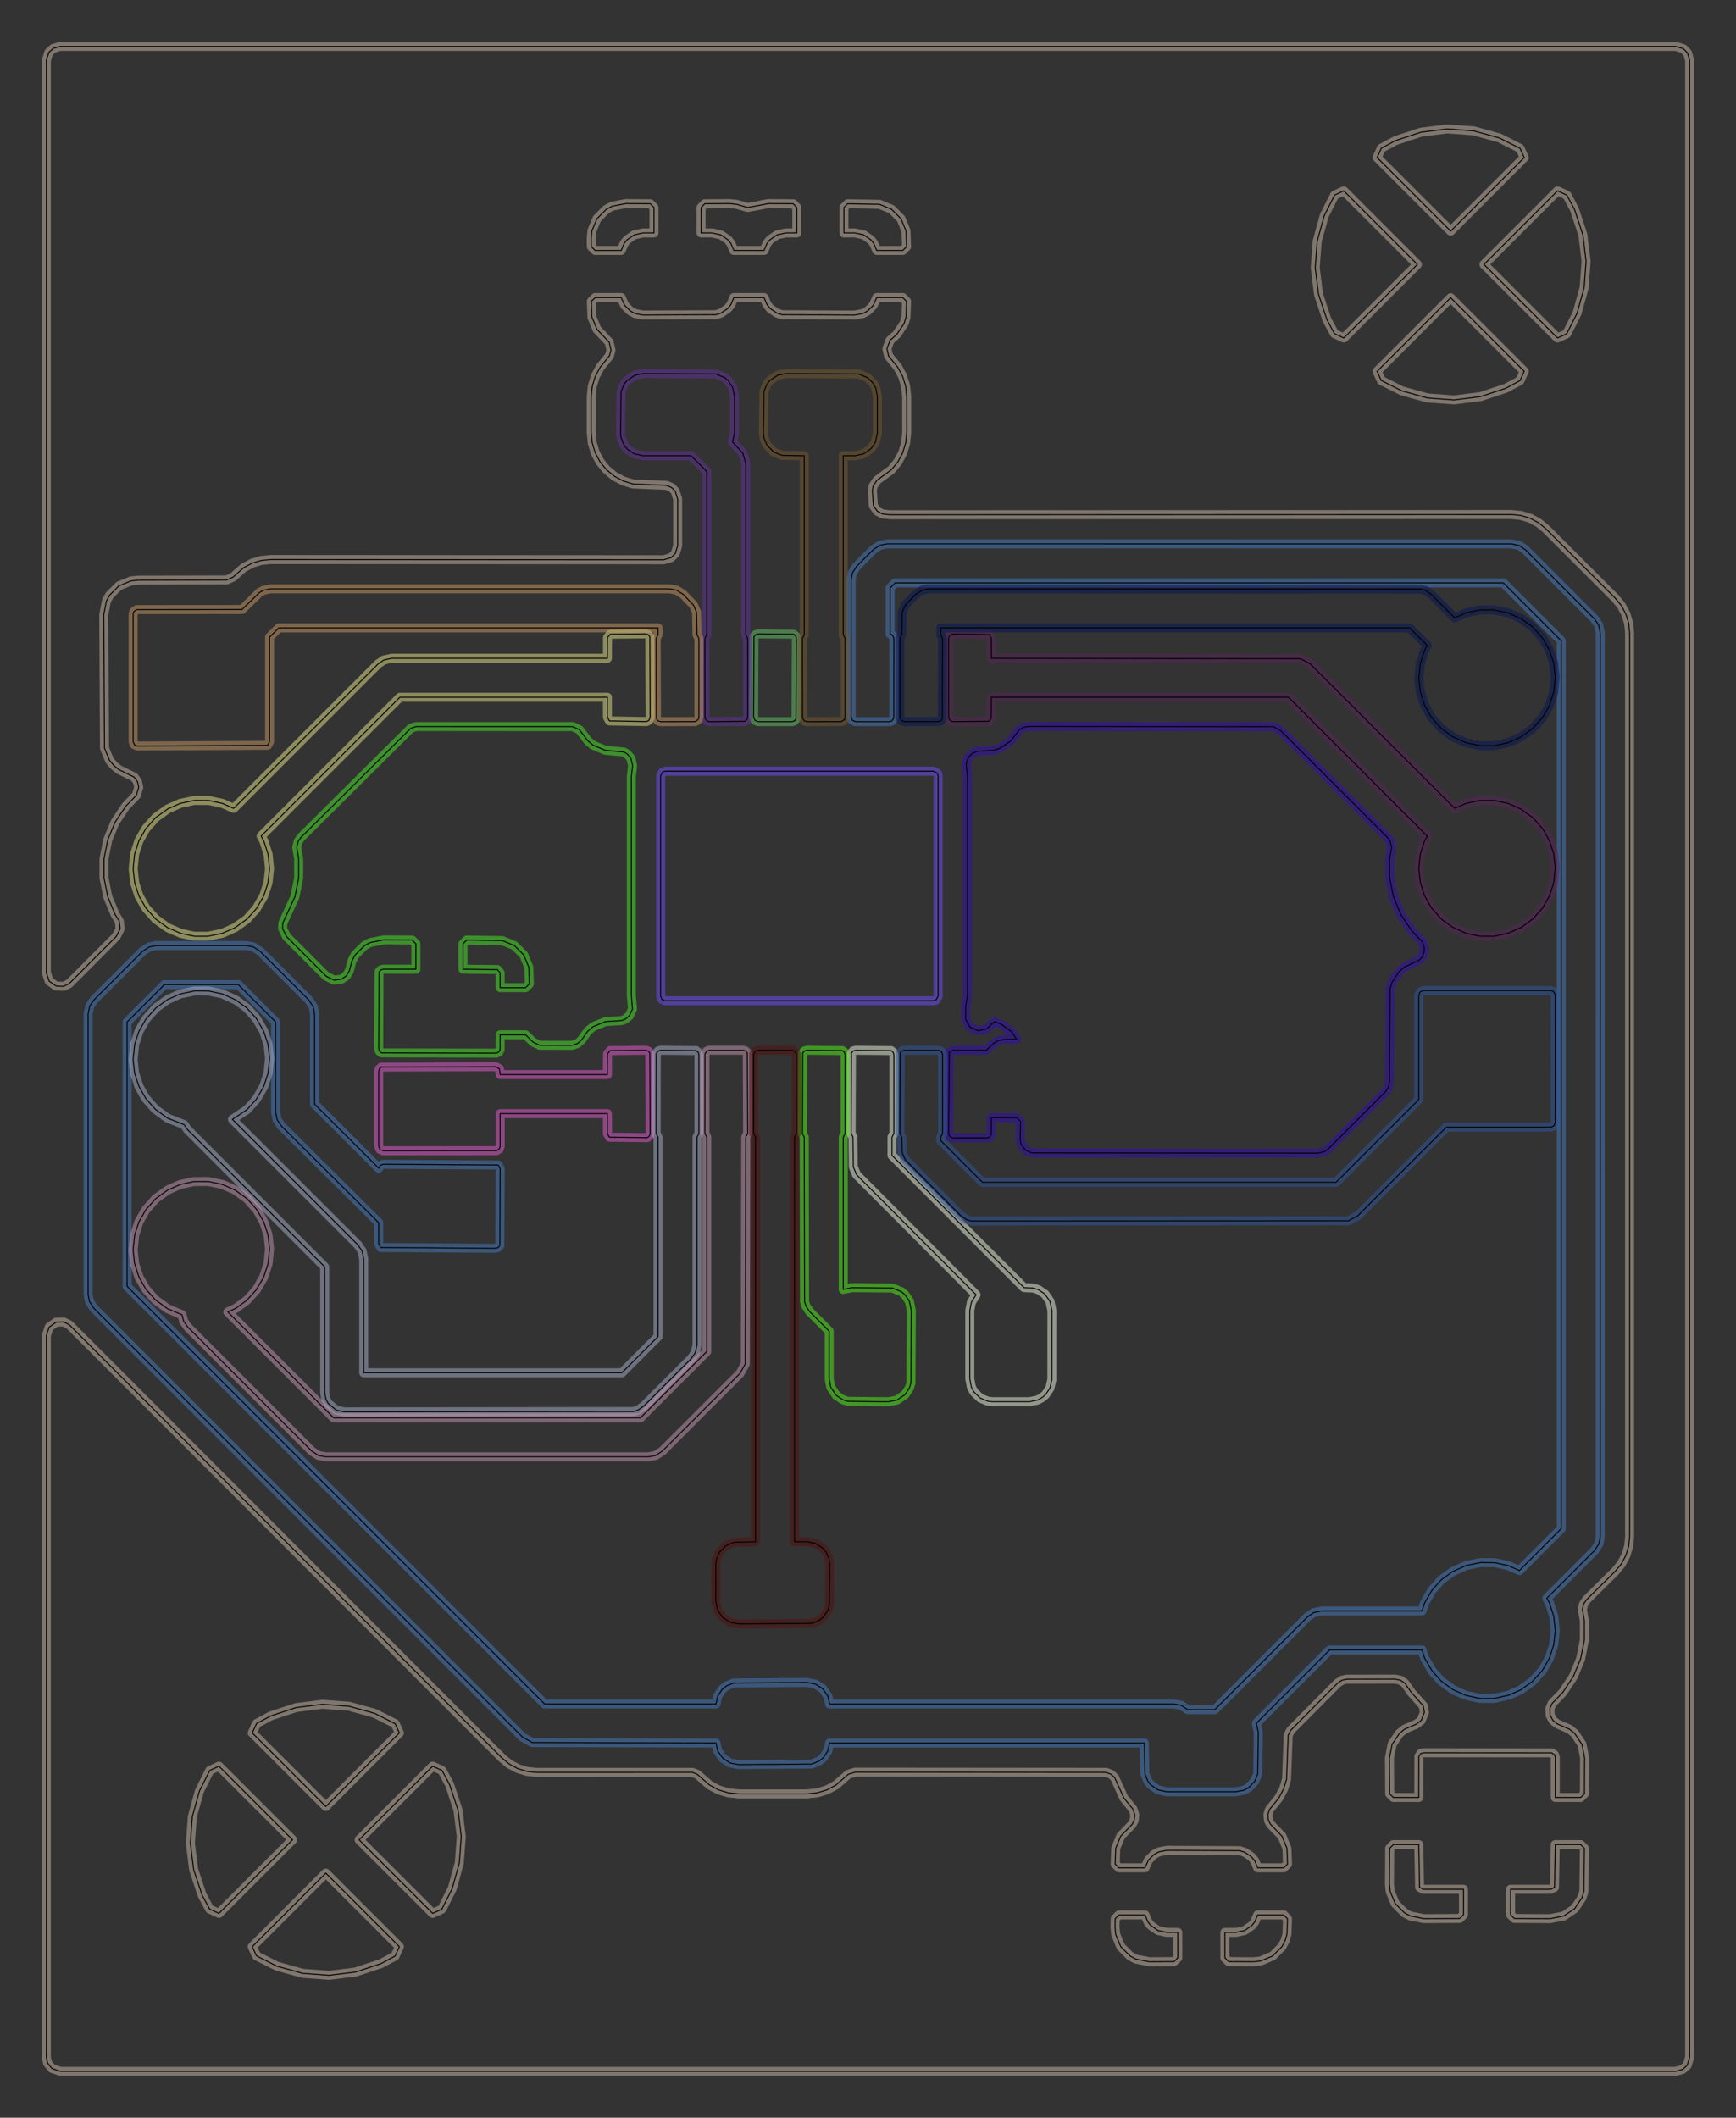 <?xml version="1.0" standalone="no"?>
<!DOCTYPE svg PUBLIC "-//W3C//DTD SVG 1.1//EN"
"http://www.w3.org/Graphics/SVG/1.1/DTD/svg11.dtd">
<svg width="87.496" height="106.696" viewBox="0 0 1822.83 2222.83" version="1.1"
xmlns="http://www.w3.org/2000/svg"
xmlns:xlink="http://www.w3.org/1999/xlink">
<rect x="0" y="0" width="1822.83" height="2222.83" fill="#333333" stroke="none"/>
<polyline points="791.337,752.755 791.697,668.269 793.437,666.149 796.061,665.353 833.303,665.713 835.423,667.453 836.219,670.077 835.859,754.563 834.119,756.683 831.495,757.479 796.061,757.479 792.721,756.095 791.337,752.755" style="stroke:rgb(103,198,105);stroke-width:9.449;fill:none;stroke-opacity:0.5;stroke-linecap:round;stroke-linejoin:round;;fill:none"/>
<polyline points="791.337,752.755 791.697,668.269 793.437,666.149 796.061,665.353 833.303,665.713 835.423,667.453 836.219,670.077 835.859,754.563 834.119,756.683 831.495,757.479 796.061,757.479 792.721,756.095 791.337,752.755" style="stroke:rgb(0,0,0);stroke-width:1px;fill:none;stroke-opacity:1;stroke-linecap:round;stroke-linejoin:round;;fill:none"/>
<polyline points="693.699,1045.67 693.699,814.171 695.799,810.243 698.423,809.447 980.313,809.447 984.241,811.547 985.039,814.171 985.039,1045.67 982.939,1049.6 980.313,1050.39 698.423,1050.39 695.083,1049.01 693.699,1045.67" style="stroke:rgb(115,81,255);stroke-width:9.449;fill:none;stroke-opacity:0.5;stroke-linecap:round;stroke-linejoin:round;;fill:none"/>
<polyline points="693.699,1045.67 693.699,814.171 695.799,810.243 698.423,809.447 980.313,809.447 984.241,811.547 985.039,814.171 985.039,1045.67 982.939,1049.6 980.313,1050.39 698.423,1050.39 695.083,1049.01 693.699,1045.67" style="stroke:rgb(0,0,0);stroke-width:1px;fill:none;stroke-opacity:1;stroke-linecap:round;stroke-linejoin:round;;fill:none"/>
<polyline points="296.665,974.497 297.025,968.787 309.691,941.227 313.619,921.481 313.619,901.309 311.557,889.491 313.115,883.079 315.871,879.119 431.285,764.485 436.697,762.631 601.295,762.645 608.415,765.957 617.453,777.819 622.825,782.227 635.601,787.519 655.039,789.345 658.527,791.335 662.465,795.935 664.249,803.801 662.905,814.893 662.905,1044.94 664.101,1059.08 660.735,1066.41 655.933,1070.1 652.413,1071.29 635.601,1072.32 622.825,1077.61 617.453,1082.02 610.485,1091.72 606.255,1095.41 600.655,1097.24 566.585,1097.16 559.535,1093.68 551.871,1086.14 525.195,1086.14 525.105,1101.71 523.811,1104.13 521.393,1105.42 400.553,1105.15 398.433,1103.41 397.637,1100.79 397.997,1020.24 399.737,1018.12 402.361,1017.32 436.691,1017.32 436.691,990.643 432.777,986.729 403.035,986.533 388.795,989.297 382.665,992.573 372.887,1002.35 369.611,1008.48 366.771,1019.09 363.681,1024.23 358.797,1027.71 350.885,1028.81 342.477,1024.65 300.787,982.957 296.665,974.497" style="stroke:rgb(74,236,41);stroke-width:9.449;fill:none;stroke-opacity:0.5;stroke-linecap:round;stroke-linejoin:round;;fill:none"/>
<polyline points="296.665,974.497 297.025,968.787 309.691,941.227 313.619,921.481 313.619,901.309 311.557,889.491 313.115,883.079 315.871,879.119 431.285,764.485 436.697,762.631 601.295,762.645 608.415,765.957 617.453,777.819 622.825,782.227 635.601,787.519 655.039,789.345 658.527,791.335 662.465,795.935 664.249,803.801 662.905,814.893 662.905,1044.94 664.101,1059.08 660.735,1066.41 655.933,1070.1 652.413,1071.29 635.601,1072.32 622.825,1077.61 617.453,1082.02 610.485,1091.72 606.255,1095.41 600.655,1097.24 566.585,1097.16 559.535,1093.68 551.871,1086.14 525.195,1086.14 525.105,1101.71 523.811,1104.13 521.393,1105.42 400.553,1105.15 398.433,1103.41 397.637,1100.79 397.997,1020.24 399.737,1018.12 402.361,1017.32 436.691,1017.32 436.691,990.643 432.777,986.729 403.035,986.533 388.795,989.297 382.665,992.573 372.887,1002.35 369.611,1008.48 366.771,1019.09 363.681,1024.23 358.797,1027.71 350.885,1028.81 342.477,1024.65 300.787,982.957 296.665,974.497" style="stroke:rgb(0,0,0);stroke-width:1px;fill:none;stroke-opacity:1;stroke-linecap:round;stroke-linejoin:round;;fill:none"/>
<polyline points="486.141,1017.32 486.141,990.643 490.055,986.729 527.385,987.279 540.165,992.573 549.943,1002.35 555.235,1015.13 555.833,1032.73 551.871,1036.69 525.195,1036.69 525.105,1021.13 522.279,1017.68 486.141,1017.32" style="stroke:rgb(74,236,41);stroke-width:9.449;fill:none;stroke-opacity:0.5;stroke-linecap:round;stroke-linejoin:round;;fill:none"/>
<polyline points="486.141,1017.32 486.141,990.643 490.055,986.729 527.385,987.279 540.165,992.573 549.943,1002.35 555.235,1015.13 555.833,1032.73 551.871,1036.69 525.195,1036.69 525.105,1021.13 522.279,1017.68 486.141,1017.32" style="stroke:rgb(0,0,0);stroke-width:1px;fill:none;stroke-opacity:1;stroke-linecap:round;stroke-linejoin:round;;fill:none"/>
<polyline points="48.657,2159.45 48.657,1401.85 51.641,1392.99 58.885,1387.85 66.837,1387.56 72.747,1390.49 527.101,1845.28 534.899,1851.68 543.763,1856.42 553.379,1859.34 563.419,1860.33 726.899,1860.31 732.105,1862.33 745.133,1873.68 754.581,1878.73 764.831,1881.84 776.215,1882.96 846.615,1882.96 857.999,1881.84 868.249,1878.73 877.695,1873.68 890.725,1862.33 898.107,1860.1 1161.42,1860.32 1166.4,1862.23 1170.39,1865.78 1180.05,1887.13 1189.65,1898.98 1191.55,1904.87 1190.98,1910.58 1188.79,1914.87 1176.83,1927.16 1171.53,1939.93 1170.93,1956.54 1174.9,1960.51 1202.27,1960.51 1205.88,1952.38 1211.83,1946.43 1216.78,1943.79 1225.49,1942.13 1301.55,1942.52 1306.91,1944.14 1313.91,1948.82 1317.47,1953.15 1320.56,1960.51 1347.94,1960.51 1351.9,1956.54 1351.3,1939.93 1346.01,1927.16 1334.04,1914.87 1331.85,1910.58 1331.28,1904.87 1332.94,1899.38 1342.77,1887.15 1347.82,1877.7 1350.93,1867.45 1352.6,1821.46 1355.11,1816.33 1404.41,1766.76 1409.2,1763.56 1413.91,1762.53 1464.72,1762.44 1470.35,1763.56 1475.1,1766.72 1482.02,1776.57 1494.48,1790.53 1495.64,1797.4 1492.31,1805.71 1487.6,1809.47 1474.79,1815.01 1469.42,1819.42 1461.74,1830.92 1458.97,1845.17 1459.18,1882.78 1463.09,1886.69 1489.76,1886.69 1489.85,1843.57 1491.86,1840.56 1494.49,1839.76 1629.27,1839.85 1632.27,1841.86 1633.07,1844.49 1633.07,1886.69 1659.75,1886.69 1663.65,1882.78 1663.86,1845.17 1661.09,1830.92 1653.41,1819.42 1648.04,1815.01 1635.23,1809.47 1630.52,1805.71 1627.72,1800.38 1627.44,1793.42 1629.66,1788.1 1640.79,1776.59 1651.99,1759.83 1659.69,1741.23 1663.62,1721.48 1663.62,1701.31 1661.56,1689.49 1662.68,1683.9 1665.87,1679.12 1696.07,1649.27 1702.47,1641.48 1707.21,1632.61 1710.13,1622.99 1711.11,1612.96 1711.11,664.207 1710.13,654.167 1707.21,644.549 1702.47,635.687 1696.07,627.889 1623.29,555.107 1615.49,548.705 1606.63,543.967 1597.01,541.049 1586.97,540.063 934.725,540.313 926.541,539.451 921.187,536.557 917.067,530.847 915.983,515.025 916.855,509.957 920.939,503.995 935.977,493.061 942.771,484.781 947.821,475.337 950.929,465.085 952.051,453.703 952.051,416.763 950.929,405.381 947.821,395.133 942.767,385.677 933.051,373.649 931.285,366.001 934.525,357.227 941.565,351.085 949.281,339.547 951.299,332.895 951.903,316.287 947.935,312.321 920.561,312.321 916.951,320.451 911.001,326.401 906.057,329.043 897.341,330.707 821.283,330.315 815.919,328.689 808.923,324.013 805.365,319.681 802.271,312.321 770.561,312.321 767.467,319.681 763.909,324.013 756.913,328.689 751.549,330.315 675.027,330.685 666.775,329.043 661.831,326.401 655.881,320.451 652.271,312.321 624.895,312.321 620.929,316.287 621.531,332.897 626.825,345.675 639.637,359.187 641.569,367.497 639.891,373.447 630.063,385.677 625.009,395.131 621.901,405.379 620.781,416.763 620.781,453.703 621.901,465.085 625.009,475.337 630.059,484.783 636.853,493.061 645.135,499.859 654.579,504.907 664.831,508.017 699.741,509.425 705.029,511.619 708.957,515.491 711.573,523.863 711.573,572.833 709.091,581.013 704.631,585.313 696.849,587.557 284.285,587.307 274.247,588.295 264.629,591.213 255.765,595.951 244.469,605.921 237.969,608.771 145.211,608.969 137.571,609.721 124.793,615.013 115.013,624.793 111.737,630.921 108.969,645.209 109.721,785.261 115.013,798.037 119.423,803.409 124.793,807.817 140.887,815.631 144.409,820.515 145.679,826.401 143.175,834.727 132.045,846.237 120.841,863.003 113.139,881.603 109.211,901.347 109.211,921.483 113.139,941.227 120.863,959.883 125.255,966.965 126.139,974.959 122.043,982.957 72.741,1032.34 66.833,1035.27 58.881,1034.98 51.641,1029.83 48.657,1020.98 48.657,63.385 51.273,55.013 56.019,50.705 63.383,48.659 1759.45,48.659 1767.63,51.141 1771.93,55.601 1774.17,63.385 1774.17,2159.45 1771.56,2167.82 1766.81,2172.13 1759.45,2174.17 63.383,2174.17 54.485,2171.1 49.977,2165.5 48.657,2159.45" style="stroke:rgb(205,186,171);stroke-width:9.449;fill:none;stroke-opacity:0.5;stroke-linecap:round;stroke-linejoin:round;;fill:none"/>
<polyline points="48.657,2159.45 48.657,1401.85 51.641,1392.99 58.885,1387.85 66.837,1387.56 72.747,1390.49 527.101,1845.28 534.899,1851.68 543.763,1856.42 553.379,1859.34 563.419,1860.33 726.899,1860.31 732.105,1862.33 745.133,1873.68 754.581,1878.73 764.831,1881.84 776.215,1882.96 846.615,1882.96 857.999,1881.84 868.249,1878.73 877.695,1873.68 890.725,1862.33 898.107,1860.1 1161.42,1860.32 1166.4,1862.23 1170.39,1865.78 1180.05,1887.13 1189.65,1898.98 1191.55,1904.87 1190.98,1910.58 1188.79,1914.87 1176.83,1927.16 1171.53,1939.93 1170.93,1956.54 1174.9,1960.51 1202.27,1960.51 1205.88,1952.38 1211.83,1946.43 1216.78,1943.79 1225.49,1942.13 1301.55,1942.52 1306.91,1944.14 1313.91,1948.82 1317.47,1953.15 1320.56,1960.51 1347.94,1960.51 1351.9,1956.54 1351.3,1939.93 1346.01,1927.16 1334.04,1914.87 1331.85,1910.58 1331.28,1904.87 1332.94,1899.38 1342.77,1887.15 1347.82,1877.7 1350.93,1867.45 1352.6,1821.46 1355.11,1816.33 1404.41,1766.76 1409.2,1763.56 1413.91,1762.53 1464.72,1762.44 1470.35,1763.56 1475.1,1766.72 1482.02,1776.57 1494.48,1790.53 1495.64,1797.4 1492.31,1805.71 1487.6,1809.47 1474.79,1815.01 1469.42,1819.42 1461.74,1830.92 1458.97,1845.17 1459.18,1882.78 1463.09,1886.69 1489.76,1886.69 1489.85,1843.57 1491.86,1840.56 1494.49,1839.76 1629.27,1839.85 1632.27,1841.86 1633.07,1844.49 1633.07,1886.69 1659.75,1886.69 1663.65,1882.78 1663.86,1845.17 1661.09,1830.92 1653.41,1819.42 1648.04,1815.01 1635.23,1809.47 1630.52,1805.71 1627.72,1800.38 1627.44,1793.42 1629.66,1788.1 1640.79,1776.59 1651.99,1759.83 1659.69,1741.23 1663.62,1721.48 1663.62,1701.31 1661.56,1689.49 1662.68,1683.9 1665.87,1679.12 1696.07,1649.27 1702.47,1641.48 1707.21,1632.61 1710.13,1622.99 1711.11,1612.96 1711.11,664.207 1710.13,654.167 1707.21,644.549 1702.47,635.687 1696.07,627.889 1623.29,555.107 1615.49,548.705 1606.63,543.967 1597.01,541.049 1586.97,540.063 934.725,540.313 926.541,539.451 921.187,536.557 917.067,530.847 915.983,515.025 916.855,509.957 920.939,503.995 935.977,493.061 942.771,484.781 947.821,475.337 950.929,465.085 952.051,453.703 952.051,416.763 950.929,405.381 947.821,395.133 942.767,385.677 933.051,373.649 931.285,366.001 934.525,357.227 941.565,351.085 949.281,339.547 951.299,332.895 951.903,316.287 947.935,312.321 920.561,312.321 916.951,320.451 911.001,326.401 906.057,329.043 897.341,330.707 821.283,330.315 815.919,328.689 808.923,324.013 805.365,319.681 802.271,312.321 770.561,312.321 767.467,319.681 763.909,324.013 756.913,328.689 751.549,330.315 675.027,330.685 666.775,329.043 661.831,326.401 655.881,320.451 652.271,312.321 624.895,312.321 620.929,316.287 621.531,332.897 626.825,345.675 639.637,359.187 641.569,367.497 639.891,373.447 630.063,385.677 625.009,395.131 621.901,405.379 620.781,416.763 620.781,453.703 621.901,465.085 625.009,475.337 630.059,484.783 636.853,493.061 645.135,499.859 654.579,504.907 664.831,508.017 699.741,509.425 705.029,511.619 708.957,515.491 711.573,523.863 711.573,572.833 709.091,581.013 704.631,585.313 696.849,587.557 284.285,587.307 274.247,588.295 264.629,591.213 255.765,595.951 244.469,605.921 237.969,608.771 145.211,608.969 137.571,609.721 124.793,615.013 115.013,624.793 111.737,630.921 108.969,645.209 109.721,785.261 115.013,798.037 119.423,803.409 124.793,807.817 140.887,815.631 144.409,820.515 145.679,826.401 143.175,834.727 132.045,846.237 120.841,863.003 113.139,881.603 109.211,901.347 109.211,921.483 113.139,941.227 120.863,959.883 125.255,966.965 126.139,974.959 122.043,982.957 72.741,1032.34 66.833,1035.27 58.881,1034.98 51.641,1029.83 48.657,1020.98 48.657,63.385 51.273,55.013 56.019,50.705 63.383,48.659 1759.45,48.659 1767.63,51.141 1771.93,55.601 1774.17,63.385 1774.17,2159.45 1771.56,2167.82 1766.81,2172.13 1759.45,2174.17 63.383,2174.17 54.485,2171.1 49.977,2165.5 48.657,2159.45" style="stroke:rgb(0,0,0);stroke-width:1px;fill:none;stroke-opacity:1;stroke-linecap:round;stroke-linejoin:round;;fill:none"/>
<polyline points="886.141,244.487 886.141,217.809 890.061,213.889 923.447,214.445 936.225,219.737 946.005,229.517 951.299,242.295 951.903,258.905 947.935,262.871 920.559,262.871 917.467,255.515 914.565,251.835 906.913,246.505 897.805,244.509 886.141,244.487" style="stroke:rgb(205,186,171);stroke-width:9.449;fill:none;stroke-opacity:0.5;stroke-linecap:round;stroke-linejoin:round;;fill:none"/>
<polyline points="886.141,244.487 886.141,217.809 890.061,213.889 923.447,214.445 936.225,219.737 946.005,229.517 951.299,242.295 951.903,258.905 947.935,262.871 920.559,262.871 917.467,255.515 914.565,251.835 906.913,246.505 897.805,244.509 886.141,244.487" style="stroke:rgb(0,0,0);stroke-width:1px;fill:none;stroke-opacity:1;stroke-linecap:round;stroke-linejoin:round;;fill:none"/>
<polyline points="377.089,1931.1 454.331,2008.34 463.971,2003.91 474.847,1982.31 482.287,1955.44 484.341,1927.62 480.929,1899.95 472.127,1873.29 464.155,1858.37 454.331,1853.86 377.089,1931.1" style="stroke:rgb(205,186,171);stroke-width:9.449;fill:none;stroke-opacity:0.5;stroke-linecap:round;stroke-linejoin:round;;fill:none"/>
<polyline points="377.089,1931.1 454.331,2008.34 463.971,2003.91 474.847,1982.31 482.287,1955.44 484.341,1927.62 480.929,1899.95 472.127,1873.29 464.155,1858.37 454.331,1853.86 377.089,1931.1" style="stroke:rgb(0,0,0);stroke-width:1px;fill:none;stroke-opacity:1;stroke-linecap:round;stroke-linejoin:round;;fill:none"/>
<polyline points="199.907,1934.58 201.959,1906.77 209.401,1879.89 220.277,1858.29 229.917,1853.86 307.159,1931.1 229.917,2008.34 220.093,2003.83 212.119,1988.91 203.315,1962.26 199.907,1934.58" style="stroke:rgb(205,186,171);stroke-width:9.449;fill:none;stroke-opacity:0.5;stroke-linecap:round;stroke-linejoin:round;;fill:none"/>
<polyline points="199.907,1934.58 201.959,1906.77 209.401,1879.89 220.277,1858.29 229.917,1853.86 307.159,1931.1 229.917,2008.34 220.093,2003.83 212.119,1988.91 203.315,1962.26 199.907,1934.58" style="stroke:rgb(0,0,0);stroke-width:1px;fill:none;stroke-opacity:1;stroke-linecap:round;stroke-linejoin:round;;fill:none"/>
<polyline points="264.883,2043.31 269.313,2052.95 290.911,2063.82 317.789,2071.26 345.599,2073.32 373.281,2069.91 399.933,2061.1 414.851,2053.13 419.365,2043.31 342.125,1966.07 264.883,2043.31" style="stroke:rgb(205,186,171);stroke-width:9.449;fill:none;stroke-opacity:0.5;stroke-linecap:round;stroke-linejoin:round;;fill:none"/>
<polyline points="264.883,2043.31 269.313,2052.95 290.911,2063.82 317.789,2071.26 345.599,2073.32 373.281,2069.91 399.933,2061.1 414.851,2053.13 419.365,2043.31 342.125,1966.07 264.883,2043.31" style="stroke:rgb(0,0,0);stroke-width:1px;fill:none;stroke-opacity:1;stroke-linecap:round;stroke-linejoin:round;;fill:none"/>
<polyline points="264.883,1818.89 269.397,1809.07 284.315,1801.1 310.969,1792.3 338.647,1788.88 366.459,1790.94 393.337,1798.38 414.935,1809.25 419.365,1818.89 342.123,1896.14 264.883,1818.89" style="stroke:rgb(205,186,171);stroke-width:9.449;fill:none;stroke-opacity:0.5;stroke-linecap:round;stroke-linejoin:round;;fill:none"/>
<polyline points="264.883,1818.89 269.397,1809.07 284.315,1801.1 310.969,1792.3 338.647,1788.88 366.459,1790.94 393.337,1798.38 414.935,1809.25 419.365,1818.89 342.123,1896.14 264.883,1818.89" style="stroke:rgb(0,0,0);stroke-width:1px;fill:none;stroke-opacity:1;stroke-linecap:round;stroke-linejoin:round;;fill:none"/>
<polyline points="620.791,249.821 620.929,258.905 624.895,262.871 652.273,262.871 655.365,255.515 658.267,251.835 665.919,246.505 675.027,244.509 686.691,244.487 686.691,217.809 682.771,213.889 656.965,213.697 642.731,216.461 636.605,219.737 626.825,229.517 621.531,242.293 620.791,249.821" style="stroke:rgb(205,186,171);stroke-width:9.449;fill:none;stroke-opacity:0.5;stroke-linecap:round;stroke-linejoin:round;;fill:none"/>
<polyline points="620.791,249.821 620.929,258.905 624.895,262.871 652.273,262.871 655.365,255.515 658.267,251.835 665.919,246.505 675.027,244.509 686.691,244.487 686.691,217.809 682.771,213.889 656.965,213.697 642.731,216.461 636.605,219.737 626.825,229.517 621.531,242.293 620.791,249.821" style="stroke:rgb(0,0,0);stroke-width:1px;fill:none;stroke-opacity:1;stroke-linecap:round;stroke-linejoin:round;;fill:none"/>
<polyline points="736.141,244.487 736.141,217.809 740.061,213.889 765.865,213.697 773.457,214.447 784.991,217.797 806.965,213.697 832.771,213.889 836.691,217.809 836.691,244.487 825.027,244.509 815.919,246.505 808.267,251.835 805.365,255.515 802.273,262.871 770.559,262.871 767.467,255.515 764.565,251.835 756.913,246.505 747.805,244.509 736.141,244.487" style="stroke:rgb(205,186,171);stroke-width:9.449;fill:none;stroke-opacity:0.5;stroke-linecap:round;stroke-linejoin:round;;fill:none"/>
<polyline points="736.141,244.487 736.141,217.809 740.061,213.889 765.865,213.697 773.457,214.447 784.991,217.797 806.965,213.697 832.771,213.889 836.691,217.809 836.691,244.487 825.027,244.509 815.919,246.505 808.267,251.835 805.365,255.515 802.273,262.871 770.559,262.871 767.467,255.515 764.565,251.835 756.913,246.505 747.805,244.509 736.141,244.487" style="stroke:rgb(0,0,0);stroke-width:1px;fill:none;stroke-opacity:1;stroke-linecap:round;stroke-linejoin:round;;fill:none"/>
<polyline points="1286.14,2055.02 1286.14,2028.35 1297.81,2028.32 1306.91,2026.33 1314.57,2021 1317.47,2017.32 1320.56,2009.96 1347.94,2009.96 1351.9,2013.93 1351.3,2030.53 1349.28,2037.18 1346.01,2043.31 1336.23,2053.09 1323.45,2058.39 1315.86,2059.13 1290.06,2058.94 1286.14,2055.02" style="stroke:rgb(205,186,171);stroke-width:9.449;fill:none;stroke-opacity:0.5;stroke-linecap:round;stroke-linejoin:round;;fill:none"/>
<polyline points="1286.14,2055.02 1286.14,2028.35 1297.81,2028.32 1306.91,2026.33 1314.57,2021 1317.47,2017.32 1320.56,2009.96 1347.94,2009.96 1351.9,2013.93 1351.3,2030.53 1349.28,2037.18 1346.01,2043.31 1336.23,2053.09 1323.45,2058.39 1315.86,2059.13 1290.06,2058.94 1286.14,2055.02" style="stroke:rgb(0,0,0);stroke-width:1px;fill:none;stroke-opacity:1;stroke-linecap:round;stroke-linejoin:round;;fill:none"/>
<polyline points="1170.79,2023.01 1170.93,2013.93 1174.9,2009.96 1202.27,2009.96 1205.37,2017.32 1208.27,2021 1215.92,2026.33 1225.03,2028.32 1236.69,2028.35 1236.69,2055.02 1232.77,2058.94 1206.97,2059.13 1192.73,2056.37 1186.61,2053.09 1176.83,2043.31 1171.53,2030.54 1170.79,2023.01" style="stroke:rgb(205,186,171);stroke-width:9.449;fill:none;stroke-opacity:0.5;stroke-linecap:round;stroke-linejoin:round;;fill:none"/>
<polyline points="1170.79,2023.01 1170.93,2013.93 1174.9,2009.96 1202.27,2009.96 1205.37,2017.32 1208.27,2021 1215.92,2026.33 1225.03,2028.32 1236.69,2028.35 1236.69,2055.02 1232.77,2058.94 1206.97,2059.13 1192.73,2056.37 1186.61,2053.09 1176.83,2043.31 1171.53,2030.54 1170.79,2023.01" style="stroke:rgb(0,0,0);stroke-width:1px;fill:none;stroke-opacity:1;stroke-linecap:round;stroke-linejoin:round;;fill:none"/>
<polyline points="1458.97,1977.66 1459.18,1940.05 1463.09,1936.14 1489.76,1936.14 1490.56,1980.97 1494.49,1983.07 1536.69,1983.07 1536.69,2009.75 1532.78,2013.65 1495.17,2013.86 1480.92,2011.09 1474.79,2007.82 1465.01,1998.04 1459.72,1985.26 1458.97,1977.66" style="stroke:rgb(205,186,171);stroke-width:9.449;fill:none;stroke-opacity:0.5;stroke-linecap:round;stroke-linejoin:round;;fill:none"/>
<polyline points="1458.97,1977.66 1459.18,1940.05 1463.09,1936.14 1489.76,1936.14 1490.56,1980.97 1494.49,1983.07 1536.69,1983.07 1536.69,2009.75 1532.78,2013.65 1495.17,2013.86 1480.92,2011.09 1474.79,2007.82 1465.01,1998.04 1459.72,1985.26 1458.97,1977.66" style="stroke:rgb(0,0,0);stroke-width:1px;fill:none;stroke-opacity:1;stroke-linecap:round;stroke-linejoin:round;;fill:none"/>
<polyline points="1586.14,2009.75 1586.14,1983.07 1628.35,1983.07 1632.27,1980.97 1633.07,1936.14 1659.75,1936.14 1663.65,1940.05 1663.11,1985.26 1661.09,1991.91 1653.41,2003.41 1641.91,2011.09 1627.66,2013.86 1590.05,2013.65 1586.14,2009.75" style="stroke:rgb(205,186,171);stroke-width:9.449;fill:none;stroke-opacity:0.5;stroke-linecap:round;stroke-linejoin:round;;fill:none"/>
<polyline points="1586.14,2009.75 1586.14,1983.07 1628.35,1983.07 1632.27,1980.97 1633.07,1936.14 1659.75,1936.14 1663.65,1940.05 1663.11,1985.26 1661.09,1991.91 1653.41,2003.41 1641.91,2011.09 1627.66,2013.86 1590.05,2013.65 1586.14,2009.75" style="stroke:rgb(0,0,0);stroke-width:1px;fill:none;stroke-opacity:1;stroke-linecap:round;stroke-linejoin:round;;fill:none"/>
<polyline points="1558.19,277.557 1635.43,354.797 1645.07,350.367 1655.95,328.769 1663.39,301.891 1665.44,274.081 1662.03,246.401 1653.23,219.749 1645.26,204.831 1635.43,200.315 1558.19,277.557" style="stroke:rgb(205,186,171);stroke-width:9.449;fill:none;stroke-opacity:0.5;stroke-linecap:round;stroke-linejoin:round;;fill:none"/>
<polyline points="1558.19,277.557 1635.43,354.797 1645.07,350.367 1655.95,328.769 1663.39,301.891 1665.44,274.081 1662.03,246.401 1653.23,219.749 1645.26,204.831 1635.43,200.315 1558.19,277.557" style="stroke:rgb(0,0,0);stroke-width:1px;fill:none;stroke-opacity:1;stroke-linecap:round;stroke-linejoin:round;;fill:none"/>
<polyline points="1445.99,165.349 1450.5,155.525 1465.42,147.553 1492.07,138.751 1519.75,135.339 1547.56,137.393 1574.44,144.833 1596.04,155.709 1600.47,165.349 1523.23,242.591 1445.99,165.349" style="stroke:rgb(205,186,171);stroke-width:9.449;fill:none;stroke-opacity:0.5;stroke-linecap:round;stroke-linejoin:round;;fill:none"/>
<polyline points="1445.99,165.349 1450.5,155.525 1465.42,147.553 1492.07,138.751 1519.75,135.339 1547.56,137.393 1574.44,144.833 1596.04,155.709 1600.47,165.349 1523.23,242.591 1445.99,165.349" style="stroke:rgb(0,0,0);stroke-width:1px;fill:none;stroke-opacity:1;stroke-linecap:round;stroke-linejoin:round;;fill:none"/>
<polyline points="1445.99,389.765 1450.42,399.405 1472.01,410.279 1498.89,417.721 1526.7,419.775 1554.38,416.363 1581.04,407.559 1595.95,399.587 1600.47,389.765 1523.23,312.521 1445.99,389.765" style="stroke:rgb(205,186,171);stroke-width:9.449;fill:none;stroke-opacity:0.5;stroke-linecap:round;stroke-linejoin:round;;fill:none"/>
<polyline points="1445.99,389.765 1450.42,399.405 1472.01,410.279 1498.89,417.721 1526.7,419.775 1554.38,416.363 1581.04,407.559 1595.95,399.587 1600.47,389.765 1523.23,312.521 1445.99,389.765" style="stroke:rgb(0,0,0);stroke-width:1px;fill:none;stroke-opacity:1;stroke-linecap:round;stroke-linejoin:round;;fill:none"/>
<polyline points="1381.01,281.033 1383.06,253.221 1390.5,226.345 1401.38,204.747 1411.02,200.315 1488.26,277.555 1411.02,354.797 1401.2,350.283 1393.22,335.365 1384.42,308.713 1381.01,281.033" style="stroke:rgb(205,186,171);stroke-width:9.449;fill:none;stroke-opacity:0.5;stroke-linecap:round;stroke-linejoin:round;;fill:none"/>
<polyline points="1381.01,281.033 1383.06,253.221 1390.5,226.345 1401.38,204.747 1411.02,200.315 1488.26,277.555 1411.02,354.797 1401.2,350.283 1393.22,335.365 1384.42,308.713 1381.01,281.033" style="stroke:rgb(0,0,0);stroke-width:1px;fill:none;stroke-opacity:1;stroke-linecap:round;stroke-linejoin:round;;fill:none"/>
<polyline points="893.699,1189.76 894.059,1105.28 895.799,1103.16 898.423,1102.36 935.665,1102.72 937.785,1104.46 938.581,1107.09 938.581,1189.76 936.613,1193.58 936.613,1212.78 1075.25,1351.57 1084.82,1351.97 1090.18,1353.59 1097.18,1358.27 1102.51,1365.92 1104.53,1375.49 1104.5,1447.81 1102.51,1456.91 1097.83,1463.91 1094.27,1466.95 1089.33,1469.6 1081.07,1471.24 1041.76,1471.24 1037.11,1470.69 1029.33,1467.47 1022.61,1461 1019.97,1456.06 1018.31,1447.34 1018.31,1375.49 1019.97,1366.78 1024.93,1359 899.393,1233.01 895.993,1224.79 895.667,1193.58 893.699,1189.76" style="stroke:rgb(242,251,227);stroke-width:9.449;fill:none;stroke-opacity:0.5;stroke-linecap:round;stroke-linejoin:round;;fill:none"/>
<polyline points="893.699,1189.76 894.059,1105.28 895.799,1103.16 898.423,1102.36 935.665,1102.72 937.785,1104.46 938.581,1107.09 938.581,1189.76 936.613,1193.58 936.613,1212.78 1075.25,1351.57 1084.82,1351.97 1090.18,1353.59 1097.18,1358.27 1102.51,1365.92 1104.53,1375.49 1104.5,1447.81 1102.51,1456.91 1097.83,1463.91 1094.27,1466.95 1089.33,1469.6 1081.07,1471.24 1041.76,1471.24 1037.11,1470.69 1029.33,1467.47 1022.61,1461 1019.97,1456.06 1018.31,1447.34 1018.31,1375.49 1019.97,1366.78 1024.93,1359 899.393,1233.01 895.993,1224.79 895.667,1193.58 893.699,1189.76" style="stroke:rgb(0,0,0);stroke-width:1px;fill:none;stroke-opacity:1;stroke-linecap:round;stroke-linejoin:round;;fill:none"/>
<polyline points="92.517,1358.66 92.517,1064.17 94.275,1055.92 98.513,1049.69 149.693,998.513 156.773,993.919 164.171,992.517 258.661,992.517 266.057,993.919 273.137,998.513 324.317,1049.69 328.911,1056.77 330.313,1064.17 330.313,1158.84 397.691,1226.22 399.021,1223.43 402.361,1222.05 523.095,1222.84 525.195,1226.77 524.835,1307.32 523.095,1309.44 520.471,1310.24 399.737,1309.44 397.637,1305.51 397.637,1283.37 295.363,1181.8 291.125,1175.57 289.367,1167.32 289.367,1072.65 250.181,1033.46 172.649,1033.46 133.463,1072.65 133.463,1350.18 571.863,1788.58 751.809,1788.58 753.593,1780.29 758.267,1773.29 762.601,1769.74 770.375,1766.52 847.341,1765.94 856.057,1767.61 863.909,1772.64 869.239,1780.29 871.023,1788.58 1232.87,1788.58 1240.27,1789.98 1247.09,1794.49 1275.57,1794.49 1373.12,1696.94 1379.34,1692.7 1387.6,1690.94 1493.11,1690.94 1495.96,1682.27 1503.76,1668.92 1513.47,1658.17 1525.18,1649.63 1539.27,1643.27 1554.42,1640.13 1569.4,1640.23 1583.56,1643.27 1595.38,1648.5 1639.37,1604.51 1639.37,672.651 1578.53,611.809 939.975,611.809 934.643,617.139 934.643,665.431 937.197,666.737 938.581,670.077 938.491,753.677 936.481,756.683 933.857,757.479 898.423,757.479 895.083,756.095 893.699,752.755 893.697,608.661 895.099,601.263 899.383,594.527 917.361,576.549 924.097,572.265 931.495,570.863 1587.47,570.887 1595.26,572.621 1601.48,576.859 1674.32,649.693 1678.56,655.917 1680.31,664.171 1680.29,1613.45 1678.91,1620.39 1674.63,1627.12 1624.2,1677.59 1626.88,1682.27 1631.5,1696.52 1633.04,1711.91 1631.38,1726.79 1626.88,1740.56 1619.66,1753.12 1608.98,1764.98 1596.8,1773.7 1584.02,1779.39 1568.91,1782.68 1553.93,1782.68 1539.27,1779.56 1526.03,1773.7 1513.47,1764.67 1503.76,1753.92 1495.96,1740.56 1493.11,1731.89 1396.08,1731.89 1319.2,1808.76 1321.26,1818.41 1320.69,1861.91 1317.47,1869.68 1311,1876.4 1306.06,1879.04 1297.81,1880.69 1225.49,1880.71 1215.92,1878.69 1208.27,1873.36 1205.37,1869.68 1202.15,1861.91 1201.57,1829.53 871.023,1829.53 869.239,1837.82 864.565,1844.82 860.231,1848.37 852.457,1851.59 775.491,1852.17 766.775,1850.5 758.923,1845.47 753.593,1837.82 751.809,1829.53 558.941,1829.02 548.907,1823.53 98.513,1373.14 93.919,1366.06 92.517,1358.66" style="stroke:rgb(70,124,194);stroke-width:9.449;fill:none;stroke-opacity:0.5;stroke-linecap:round;stroke-linejoin:round;;fill:none"/>
<polyline points="92.517,1358.66 92.517,1064.17 94.275,1055.92 98.513,1049.69 149.693,998.513 156.773,993.919 164.171,992.517 258.661,992.517 266.057,993.919 273.137,998.513 324.317,1049.69 328.911,1056.77 330.313,1064.17 330.313,1158.84 397.691,1226.22 399.021,1223.43 402.361,1222.05 523.095,1222.84 525.195,1226.77 524.835,1307.32 523.095,1309.44 520.471,1310.24 399.737,1309.44 397.637,1305.51 397.637,1283.37 295.363,1181.8 291.125,1175.57 289.367,1167.32 289.367,1072.65 250.181,1033.46 172.649,1033.46 133.463,1072.65 133.463,1350.18 571.863,1788.58 751.809,1788.58 753.593,1780.29 758.267,1773.29 762.601,1769.74 770.375,1766.52 847.341,1765.94 856.057,1767.61 863.909,1772.64 869.239,1780.29 871.023,1788.58 1232.87,1788.58 1240.27,1789.98 1247.09,1794.49 1275.57,1794.49 1373.12,1696.94 1379.34,1692.7 1387.6,1690.94 1493.11,1690.94 1495.96,1682.27 1503.76,1668.92 1513.47,1658.17 1525.18,1649.63 1539.27,1643.27 1554.42,1640.13 1569.4,1640.23 1583.56,1643.27 1595.38,1648.5 1639.37,1604.51 1639.37,672.651 1578.53,611.809 939.975,611.809 934.643,617.139 934.643,665.431 937.197,666.737 938.581,670.077 938.491,753.677 936.481,756.683 933.857,757.479 898.423,757.479 895.083,756.095 893.699,752.755 893.697,608.661 895.099,601.263 899.383,594.527 917.361,576.549 924.097,572.265 931.495,570.863 1587.47,570.887 1595.26,572.621 1601.48,576.859 1674.32,649.693 1678.56,655.917 1680.31,664.171 1680.29,1613.45 1678.91,1620.39 1674.63,1627.12 1624.2,1677.59 1626.88,1682.27 1631.5,1696.52 1633.04,1711.91 1631.38,1726.79 1626.88,1740.56 1619.66,1753.12 1608.98,1764.98 1596.8,1773.7 1584.02,1779.39 1568.91,1782.68 1553.93,1782.68 1539.27,1779.56 1526.03,1773.7 1513.47,1764.67 1503.76,1753.92 1495.96,1740.56 1493.11,1731.89 1396.08,1731.89 1319.2,1808.76 1321.26,1818.41 1320.69,1861.91 1317.47,1869.68 1311,1876.4 1306.06,1879.04 1297.81,1880.69 1225.49,1880.71 1215.92,1878.69 1208.27,1873.36 1205.37,1869.68 1202.15,1861.91 1201.57,1829.53 871.023,1829.53 869.239,1837.82 864.565,1844.82 860.231,1848.37 852.457,1851.59 775.491,1852.17 766.775,1850.5 758.923,1845.47 753.593,1837.82 751.809,1829.53 558.941,1829.02 548.907,1823.53 98.513,1373.14 93.919,1366.06 92.517,1358.66" style="stroke:rgb(0,0,0);stroke-width:1px;fill:none;stroke-opacity:1;stroke-linecap:round;stroke-linejoin:round;;fill:none"/>
<polyline points="842.519,1189.76 842.877,1105.28 844.619,1103.16 847.243,1102.36 884.483,1102.72 886.605,1104.46 887.401,1107.09 887.401,1189.76 885.431,1193.59 885.431,1353.42 894.585,1351.57 937.179,1351.97 946.631,1355.88 950.195,1358.92 954.869,1365.92 956.889,1375.49 956.497,1451.55 954.869,1456.91 950.195,1463.91 941.687,1469.6 932.971,1471.26 890.377,1470.87 885.013,1469.24 878.017,1464.57 872.333,1456.06 870.667,1447.34 870.667,1397.26 850.171,1376.73 846.243,1370.85 844.811,1366.13 844.485,1193.58 842.519,1189.76" style="stroke:rgb(84,248,27);stroke-width:9.449;fill:none;stroke-opacity:0.5;stroke-linecap:round;stroke-linejoin:round;;fill:none"/>
<polyline points="842.519,1189.76 842.877,1105.28 844.619,1103.16 847.243,1102.36 884.483,1102.72 886.605,1104.46 887.401,1107.09 887.401,1189.76 885.431,1193.59 885.431,1353.42 894.585,1351.57 937.179,1351.97 946.631,1355.88 950.195,1358.92 954.869,1365.92 956.889,1375.49 956.497,1451.55 954.869,1456.91 950.195,1463.91 941.687,1469.6 932.971,1471.26 890.377,1470.87 885.013,1469.24 878.017,1464.57 872.333,1456.06 870.667,1447.34 870.667,1397.26 850.171,1376.73 846.243,1370.85 844.811,1366.13 844.485,1193.58 842.519,1189.76" style="stroke:rgb(0,0,0);stroke-width:1px;fill:none;stroke-opacity:1;stroke-linecap:round;stroke-linejoin:round;;fill:none"/>
<polyline points="139.789,911.909 141.329,896.519 145.957,882.271 153.177,869.713 163.471,858.167 176.029,849.137 189.273,843.269 203.927,840.155 219.395,840.233 233.559,843.269 245.377,848.503 396.939,696.939 403.163,692.701 411.415,690.943 637.793,690.943 637.885,669.155 640.711,665.713 677.951,665.353 680.577,666.149 682.317,668.269 682.675,752.755 681.293,756.095 678.873,757.389 639.893,756.683 637.793,752.755 637.793,731.889 419.895,731.889 274.199,877.585 277.051,882.733 281.581,897.007 283.043,911.909 281.375,926.791 276.875,940.561 269.073,953.917 259.361,964.665 246.803,973.695 233.559,979.563 218.411,982.703 203.927,982.677 189.751,979.691 176.029,973.695 163.471,964.665 153.177,953.119 145.957,940.561 141.457,926.791 139.789,911.909" style="stroke:rgb(232,231,141);stroke-width:9.449;fill:none;stroke-opacity:0.5;stroke-linecap:round;stroke-linejoin:round;;fill:none"/>
<polyline points="139.789,911.909 141.329,896.519 145.957,882.271 153.177,869.713 163.471,858.167 176.029,849.137 189.273,843.269 203.927,840.155 219.395,840.233 233.559,843.269 245.377,848.503 396.939,696.939 403.163,692.701 411.415,690.943 637.793,690.943 637.885,669.155 640.711,665.713 677.951,665.353 680.577,666.149 682.317,668.269 682.675,752.755 681.293,756.095 678.873,757.389 639.893,756.683 637.793,752.755 637.793,731.889 419.895,731.889 274.199,877.585 277.051,882.733 281.581,897.007 283.043,911.909 281.375,926.791 276.875,940.561 269.073,953.917 259.361,964.665 246.803,973.695 233.559,979.563 218.411,982.703 203.927,982.677 189.751,979.691 176.029,973.695 163.471,964.665 153.177,953.119 145.957,940.561 141.457,926.791 139.789,911.909" style="stroke:rgb(0,0,0);stroke-width:1px;fill:none;stroke-opacity:1;stroke-linecap:round;stroke-linejoin:round;;fill:none"/>
<polyline points="801.573,454.427 802.145,410.927 805.365,403.151 808.267,399.473 816.775,393.789 825.491,392.125 901.549,392.517 911.001,396.431 916.951,402.381 919.595,407.325 921.259,416.041 921.259,454.427 919.239,463.999 914.565,470.997 906.913,476.327 897.805,478.323 885.431,478.345 885.431,666.255 887.401,670.077 887.401,752.755 886.605,755.379 883.597,757.389 847.243,757.479 844.619,756.683 842.609,753.677 842.519,670.077 844.485,666.257 844.485,478.345 821.283,477.953 812.601,474.553 805.365,467.317 802.145,459.543 801.573,454.427" style="stroke:rgb(118,90,46);stroke-width:9.449;fill:none;stroke-opacity:0.5;stroke-linecap:round;stroke-linejoin:round;;fill:none"/>
<polyline points="801.573,454.427 802.145,410.927 805.365,403.151 808.267,399.473 816.775,393.789 825.491,392.125 901.549,392.517 911.001,396.431 916.951,402.381 919.595,407.325 921.259,416.041 921.259,454.427 919.239,463.999 914.565,470.997 906.913,476.327 897.805,478.323 885.431,478.345 885.431,666.255 887.401,670.077 887.401,752.755 886.605,755.379 883.597,757.389 847.243,757.479 844.619,756.683 842.609,753.677 842.519,670.077 844.485,666.257 844.485,478.345 821.283,477.953 812.601,474.553 805.365,467.317 802.145,459.543 801.573,454.427" style="stroke:rgb(0,0,0);stroke-width:1px;fill:none;stroke-opacity:1;stroke-linecap:round;stroke-linejoin:round;;fill:none"/>
<polyline points="651.573,454.427 652.145,410.927 655.365,403.151 658.267,399.473 666.775,393.789 675.491,392.125 751.549,392.517 761.001,396.431 764.565,399.473 769.239,406.471 771.259,416.041 771.259,454.427 769.203,464.069 779.857,475.441 783.069,486.417 783.069,666.255 785.039,670.077 785.039,752.755 784.241,755.379 782.121,757.119 744.881,757.479 742.255,756.683 740.247,753.677 740.157,670.077 742.123,666.257 742.123,494.895 725.573,478.345 675.491,478.345 665.919,476.327 658.923,471.651 655.365,467.317 652.145,459.543 651.573,454.427" style="stroke:rgb(99,51,159);stroke-width:9.449;fill:none;stroke-opacity:0.5;stroke-linecap:round;stroke-linejoin:round;;fill:none"/>
<polyline points="651.573,454.427 652.145,410.927 655.365,403.151 658.267,399.473 666.775,393.789 675.491,392.125 751.549,392.517 761.001,396.431 764.565,399.473 769.239,406.471 771.259,416.041 771.259,454.427 769.203,464.069 779.857,475.441 783.069,486.417 783.069,666.255 785.039,670.077 785.039,752.755 784.241,755.379 782.121,757.119 744.881,757.479 742.255,756.683 740.247,753.677 740.157,670.077 742.123,666.257 742.123,494.895 725.573,478.345 675.491,478.345 665.919,476.327 658.923,471.651 655.365,467.317 652.145,459.543 651.573,454.427" style="stroke:rgb(0,0,0);stroke-width:1px;fill:none;stroke-opacity:1;stroke-linecap:round;stroke-linejoin:round;;fill:none"/>
<polyline points="139.763,778.345 139.763,644.487 140.559,641.863 143.565,639.853 254.115,639.763 272.503,621.835 276.851,619.509 284.251,618.107 703.149,618.107 710.545,619.509 717.281,623.793 728.163,635.101 731.383,642.405 731.889,666.257 733.857,670.077 733.857,752.755 733.061,755.379 730.055,757.389 693.699,757.479 691.075,756.683 689.335,754.563 688.975,670.077 690.943,666.257 690.943,659.053 292.731,659.053 283.069,668.713 283.069,778.345 280.969,782.273 144.487,783.069 141.147,781.685 139.763,778.345" style="stroke:rgb(201,154,102);stroke-width:9.449;fill:none;stroke-opacity:0.5;stroke-linecap:round;stroke-linejoin:round;;fill:none"/>
<polyline points="139.763,778.345 139.763,644.487 140.559,641.863 143.565,639.853 254.115,639.763 272.503,621.835 276.851,619.509 284.251,618.107 703.149,618.107 710.545,619.509 717.281,623.793 728.163,635.101 731.383,642.405 731.889,666.257 733.857,670.077 733.857,752.755 733.061,755.379 730.055,757.389 693.699,757.479 691.075,756.683 689.335,754.563 688.975,670.077 690.943,666.257 690.943,659.053 292.731,659.053 283.069,668.713 283.069,778.345 280.969,782.273 144.487,783.069 141.147,781.685 139.763,778.345" style="stroke:rgb(0,0,0);stroke-width:1px;fill:none;stroke-opacity:1;stroke-linecap:round;stroke-linejoin:round;;fill:none"/>
<polyline points="996.061,1189.76 996.857,1104.46 1000.79,1102.36 1035.61,1102.36 1043.77,1094.67 1048.11,1092.35 1055.05,1090.97 1067.59,1090.94 1061.75,1082.5 1050.4,1074.6 1044.03,1072.54 1035.98,1079.95 1027.12,1081.93 1018.52,1078.12 1014.07,1070.2 1013.93,1056.98 1015.83,1044.94 1015.83,814.893 1014.52,801.731 1016.77,795.093 1021.01,790.765 1026.63,788.511 1043.13,787.519 1049.78,785.503 1061.28,777.819 1070.32,765.955 1074.68,763.383 1079.87,762.439 1337.06,762.723 1344.59,766.753 1456.96,879.119 1459.72,883.079 1461.27,889.491 1459.21,901.309 1459.21,921.481 1463.14,941.227 1470.84,959.827 1482.05,976.593 1493.54,988.697 1495.55,994.375 1495.35,999.437 1492.9,1004.94 1490.15,1007.83 1474.79,1015.01 1469.42,1019.42 1461.74,1030.92 1459.72,1037.57 1458.97,1135.61 1457.85,1141.24 1454.66,1146.02 1394.59,1206.08 1390.63,1208.83 1384.18,1210.39 1083.37,1210.15 1076.98,1207.36 1072.17,1200.93 1071.26,1197.04 1071.57,1177.1 1067.62,1173.15 1040.94,1173.15 1040.85,1190.69 1039.56,1193.1 1037.14,1194.4 999.865,1194.4 996.857,1192.39 996.061,1189.76" style="stroke:rgb(50,13,183);stroke-width:9.449;fill:none;stroke-opacity:0.5;stroke-linecap:round;stroke-linejoin:round;;fill:none"/>
<polyline points="996.061,1189.76 996.857,1104.46 1000.79,1102.36 1035.61,1102.36 1043.77,1094.67 1048.11,1092.35 1055.05,1090.97 1067.59,1090.94 1061.75,1082.5 1050.4,1074.6 1044.03,1072.54 1035.98,1079.95 1027.12,1081.93 1018.52,1078.12 1014.07,1070.2 1013.93,1056.98 1015.83,1044.94 1015.83,814.893 1014.52,801.731 1016.77,795.093 1021.01,790.765 1026.63,788.511 1043.13,787.519 1049.78,785.503 1061.28,777.819 1070.32,765.955 1074.68,763.383 1079.87,762.439 1337.06,762.723 1344.59,766.753 1456.96,879.119 1459.72,883.079 1461.27,889.491 1459.21,901.309 1459.21,921.481 1463.14,941.227 1470.84,959.827 1482.05,976.593 1493.54,988.697 1495.55,994.375 1495.35,999.437 1492.9,1004.94 1490.15,1007.83 1474.79,1015.01 1469.42,1019.42 1461.74,1030.92 1459.72,1037.57 1458.97,1135.61 1457.85,1141.24 1454.66,1146.02 1394.59,1206.08 1390.63,1208.83 1384.18,1210.39 1083.37,1210.15 1076.98,1207.36 1072.17,1200.93 1071.26,1197.04 1071.57,1177.1 1067.62,1173.15 1040.94,1173.15 1040.85,1190.69 1039.56,1193.1 1037.14,1194.4 999.865,1194.4 996.857,1192.39 996.061,1189.76" style="stroke:rgb(0,0,0);stroke-width:1px;fill:none;stroke-opacity:1;stroke-linecap:round;stroke-linejoin:round;;fill:none"/>
<polyline points="944.881,1189.76 945.241,1105.28 946.981,1103.16 949.605,1102.36 985.959,1102.45 988.967,1104.46 989.763,1107.09 989.763,1189.76 987.793,1193.59 987.793,1197.15 1031.59,1240.94 1402.94,1240.94 1489.76,1154.12 1489.76,1044.49 1491.15,1041.15 1494.49,1039.76 1628.35,1039.76 1630.97,1040.56 1632.98,1043.57 1633.07,1178.35 1631.69,1181.69 1628.35,1183.07 1518.72,1183.07 1425.89,1275.89 1415.86,1281.38 1019.58,1281.56 1014.86,1280.13 1008.64,1275.89 950.573,1217.37 947.353,1210.07 946.847,1193.58 944.881,1189.76" style="stroke:rgb(49,88,163);stroke-width:9.449;fill:none;stroke-opacity:0.5;stroke-linecap:round;stroke-linejoin:round;;fill:none"/>
<polyline points="944.881,1189.76 945.241,1105.28 946.981,1103.16 949.605,1102.36 985.959,1102.45 988.967,1104.46 989.763,1107.09 989.763,1189.76 987.793,1193.59 987.793,1197.15 1031.59,1240.94 1402.94,1240.94 1489.76,1154.12 1489.76,1044.49 1491.15,1041.15 1494.49,1039.76 1628.35,1039.76 1630.97,1040.56 1632.98,1043.57 1633.07,1178.35 1631.69,1181.69 1628.35,1183.07 1518.72,1183.07 1425.89,1275.89 1415.86,1281.38 1019.58,1281.56 1014.86,1280.13 1008.64,1275.89 950.573,1217.37 947.353,1210.07 946.847,1193.58 944.881,1189.76" style="stroke:rgb(0,0,0);stroke-width:1px;fill:none;stroke-opacity:1;stroke-linecap:round;stroke-linejoin:round;;fill:none"/>
<polyline points="996.061,752.755 996.061,670.077 996.857,667.453 999.865,665.443 1038.84,666.149 1040.94,670.077 1040.94,690.943 1365.86,691.449 1375.89,696.939 1527.46,848.503 1539.27,843.269 1553.44,840.233 1568.91,840.155 1583.56,843.269 1596.8,849.137 1609.36,858.167 1619.66,869.713 1626.88,882.271 1631.38,896.041 1633.04,910.923 1631.38,926.791 1626.88,940.561 1619.66,953.119 1609.71,964.315 1597.66,973.201 1584.02,979.385 1568.91,982.677 1553.93,982.677 1539.27,979.563 1525.18,973.201 1513.47,964.665 1503.18,953.119 1495.96,940.561 1491.46,926.791 1489.79,911.909 1491.25,897.007 1495.78,882.733 1498.63,877.585 1352.94,731.889 1040.94,731.889 1040.85,753.677 1038.03,757.119 999.865,757.389 996.857,755.379 996.061,752.755" style="stroke:rgb(90,37,93);stroke-width:9.449;fill:none;stroke-opacity:0.5;stroke-linecap:round;stroke-linejoin:round;;fill:none"/>
<polyline points="996.061,752.755 996.061,670.077 996.857,667.453 999.865,665.443 1038.84,666.149 1040.94,670.077 1040.94,690.943 1365.86,691.449 1375.89,696.939 1527.46,848.503 1539.27,843.269 1553.44,840.233 1568.91,840.155 1583.56,843.269 1596.8,849.137 1609.36,858.167 1619.66,869.713 1626.88,882.271 1631.38,896.041 1633.04,910.923 1631.38,926.791 1626.88,940.561 1619.66,953.119 1609.71,964.315 1597.66,973.201 1584.02,979.385 1568.91,982.677 1553.93,982.677 1539.27,979.563 1525.18,973.201 1513.47,964.665 1503.18,953.119 1495.96,940.561 1491.46,926.791 1489.79,911.909 1491.25,897.007 1495.78,882.733 1498.63,877.585 1352.94,731.889 1040.94,731.889 1040.85,753.677 1038.03,757.119 999.865,757.389 996.857,755.379 996.061,752.755" style="stroke:rgb(0,0,0);stroke-width:1px;fill:none;stroke-opacity:1;stroke-linecap:round;stroke-linejoin:round;;fill:none"/>
<polyline points="944.881,752.755 944.881,670.077 946.847,666.259 947.353,642.405 950.573,635.101 961.455,623.793 968.191,619.509 975.125,618.131 1492.12,618.433 1496.83,619.865 1502.71,623.793 1527.46,648.503 1539.27,643.269 1553.44,640.233 1568.41,640.129 1583.56,643.269 1597.66,649.631 1609.36,658.167 1619.66,669.713 1626.88,682.271 1631.38,696.041 1633.04,710.923 1631.5,726.313 1626.88,740.561 1619.66,753.119 1609.36,764.665 1596.8,773.695 1583.56,779.563 1568.91,782.677 1553.93,782.677 1539.27,779.563 1525.18,773.201 1513.47,764.665 1503.18,753.119 1495.96,740.561 1491.46,726.791 1489.79,711.909 1491.33,696.519 1495.96,682.271 1498.63,677.585 1480.1,659.053 987.793,659.053 987.793,666.255 989.763,670.077 989.403,754.563 987.663,756.683 985.039,757.479 949.605,757.479 946.265,756.095 944.881,752.755" style="stroke:rgb(5,23,88);stroke-width:9.449;fill:none;stroke-opacity:0.5;stroke-linecap:round;stroke-linejoin:round;;fill:none"/>
<polyline points="944.881,752.755 944.881,670.077 946.847,666.259 947.353,642.405 950.573,635.101 961.455,623.793 968.191,619.509 975.125,618.131 1492.12,618.433 1496.83,619.865 1502.71,623.793 1527.46,648.503 1539.27,643.269 1553.44,640.233 1568.41,640.129 1583.56,643.269 1597.66,649.631 1609.36,658.167 1619.66,669.713 1626.88,682.271 1631.38,696.041 1633.04,710.923 1631.5,726.313 1626.88,740.561 1619.66,753.119 1609.36,764.665 1596.8,773.695 1583.56,779.563 1568.91,782.677 1553.93,782.677 1539.27,779.563 1525.18,773.201 1513.47,764.665 1503.18,753.119 1495.96,740.561 1491.46,726.791 1489.79,711.909 1491.33,696.519 1495.96,682.271 1498.63,677.585 1480.1,659.053 987.793,659.053 987.793,666.255 989.763,670.077 989.403,754.563 987.663,756.683 985.039,757.479 949.605,757.479 946.265,756.095 944.881,752.755" style="stroke:rgb(0,0,0);stroke-width:1px;fill:none;stroke-opacity:1;stroke-linecap:round;stroke-linejoin:round;;fill:none"/>
<polyline points="397.637,1203.15 397.637,1124.41 398.433,1121.78 400.553,1120.04 520.471,1119.68 524.399,1121.78 525.195,1127.95 637.793,1127.95 637.885,1106.16 640.711,1102.72 677.951,1102.36 680.577,1103.16 682.317,1105.28 682.675,1189.76 681.879,1192.39 679.759,1194.13 639.893,1193.69 637.793,1189.76 637.793,1168.9 525.195,1168.9 525.195,1203.15 524.399,1205.77 521.393,1207.78 402.361,1207.87 399.021,1206.49 397.637,1203.15" style="stroke:rgb(233,94,212);stroke-width:9.449;fill:none;stroke-opacity:0.5;stroke-linecap:round;stroke-linejoin:round;;fill:none"/>
<polyline points="397.637,1203.15 397.637,1124.41 398.433,1121.78 400.553,1120.04 520.471,1119.68 524.399,1121.78 525.195,1127.95 637.793,1127.95 637.885,1106.16 640.711,1102.72 677.951,1102.36 680.577,1103.16 682.317,1105.28 682.675,1189.76 681.879,1192.39 679.759,1194.13 639.893,1193.69 637.793,1189.76 637.793,1168.9 525.195,1168.9 525.195,1203.15 524.399,1205.77 521.393,1207.78 402.361,1207.87 399.021,1206.49 397.637,1203.15" style="stroke:rgb(0,0,0);stroke-width:1px;fill:none;stroke-opacity:1;stroke-linecap:round;stroke-linejoin:round;;fill:none"/>
<polyline points="139.789,1111.91 141.457,1096.04 145.957,1082.27 153.177,1069.71 163.855,1057.86 176.029,1049.14 189.273,1043.27 204.421,1040.13 218.905,1040.16 233.559,1043.27 247.657,1049.63 259.361,1058.17 269.073,1068.92 276.875,1082.27 281.503,1096.52 283.043,1110.92 281.503,1126.31 276.875,1140.56 269.073,1153.92 259.361,1164.67 244.037,1174.93 375.893,1306.78 380.131,1313.01 381.889,1321.26 381.889,1440.94 652.937,1440.94 690.943,1402.94 690.943,1193.58 688.975,1189.76 689.065,1106.16 691.075,1103.16 693.699,1102.36 730.941,1102.72 733.061,1104.46 733.857,1107.09 733.857,1189.76 731.889,1193.58 731.889,1411.42 730.131,1419.67 725.893,1425.89 675.893,1475.89 669.669,1480.13 664.951,1481.56 361.417,1481.89 353.163,1480.13 344.669,1473.16 342.345,1468.81 340.967,1461.88 340.943,1329.74 196.939,1185.74 193.303,1180.45 176.029,1173.7 163.121,1164.32 153.177,1153.12 145.957,1140.56 141.329,1126.31 139.789,1111.91" style="stroke:rgb(171,178,205);stroke-width:9.449;fill:none;stroke-opacity:0.5;stroke-linecap:round;stroke-linejoin:round;;fill:none"/>
<polyline points="139.789,1111.91 141.457,1096.04 145.957,1082.27 153.177,1069.71 163.855,1057.86 176.029,1049.14 189.273,1043.27 204.421,1040.13 218.905,1040.16 233.559,1043.27 247.657,1049.63 259.361,1058.17 269.073,1068.92 276.875,1082.27 281.503,1096.52 283.043,1110.92 281.503,1126.31 276.875,1140.56 269.073,1153.92 259.361,1164.67 244.037,1174.93 375.893,1306.78 380.131,1313.01 381.889,1321.26 381.889,1440.94 652.937,1440.94 690.943,1402.94 690.943,1193.58 688.975,1189.76 689.065,1106.16 691.075,1103.16 693.699,1102.36 730.941,1102.72 733.061,1104.46 733.857,1107.09 733.857,1189.76 731.889,1193.58 731.889,1411.42 730.131,1419.67 725.893,1425.89 675.893,1475.89 669.669,1480.13 664.951,1481.56 361.417,1481.89 353.163,1480.13 344.669,1473.16 342.345,1468.81 340.967,1461.88 340.943,1329.74 196.939,1185.74 193.303,1180.45 176.029,1173.7 163.121,1164.32 153.177,1153.12 145.957,1140.56 141.329,1126.31 139.789,1111.91" style="stroke:rgb(0,0,0);stroke-width:1px;fill:none;stroke-opacity:1;stroke-linecap:round;stroke-linejoin:round;;fill:none"/>
<polyline points="139.789,1311.91 141.457,1296.04 145.957,1282.27 153.177,1269.71 163.471,1258.17 176.029,1249.14 189.273,1243.27 203.437,1240.23 218.905,1240.16 233.559,1243.27 246.803,1249.14 259.361,1258.17 269.655,1269.71 277.051,1282.73 281.503,1296.52 283.043,1310.92 281.503,1326.31 276.875,1340.56 269.073,1353.92 258.977,1364.98 247.657,1373.2 239.211,1377.07 350.325,1488.19 672.505,1488.19 742.123,1418.57 742.123,1193.58 740.157,1189.76 740.247,1106.16 742.255,1103.16 744.881,1102.36 780.313,1102.36 782.939,1103.16 784.679,1105.28 785.039,1189.76 783.069,1193.58 782.563,1431.49 777.073,1441.53 695.461,1523.14 688.381,1527.73 680.985,1529.13 341.847,1529.13 334.449,1527.73 327.369,1523.14 196.939,1392.71 192.701,1386.48 191.161,1379.99 176.029,1373.7 163.121,1364.32 153.177,1353.12 145.957,1340.56 141.329,1326.31 139.789,1311.91" style="stroke:rgb(198,155,180);stroke-width:9.449;fill:none;stroke-opacity:0.5;stroke-linecap:round;stroke-linejoin:round;;fill:none"/>
<polyline points="139.789,1311.91 141.457,1296.04 145.957,1282.27 153.177,1269.71 163.471,1258.17 176.029,1249.14 189.273,1243.27 203.437,1240.23 218.905,1240.16 233.559,1243.27 246.803,1249.14 259.361,1258.17 269.655,1269.71 277.051,1282.73 281.503,1296.52 283.043,1310.92 281.503,1326.31 276.875,1340.56 269.073,1353.92 258.977,1364.98 247.657,1373.2 239.211,1377.07 350.325,1488.19 672.505,1488.19 742.123,1418.57 742.123,1193.58 740.157,1189.76 740.247,1106.16 742.255,1103.16 744.881,1102.36 780.313,1102.36 782.939,1103.16 784.679,1105.28 785.039,1189.76 783.069,1193.58 782.563,1431.49 777.073,1441.53 695.461,1523.14 688.381,1527.73 680.985,1529.13 341.847,1529.13 334.449,1527.73 327.369,1523.14 196.939,1392.71 192.701,1386.48 191.161,1379.99 176.029,1373.7 163.121,1364.32 153.177,1353.12 145.957,1340.56 141.329,1326.31 139.789,1311.91" style="stroke:rgb(0,0,0);stroke-width:1px;fill:none;stroke-opacity:1;stroke-linecap:round;stroke-linejoin:round;;fill:none"/>
<polyline points="751.573,1680.61 751.597,1641.76 752.145,1637.11 755.365,1629.33 761.831,1622.61 770.375,1618.88 793.305,1618.31 793.305,1193.58 791.337,1189.76 791.429,1106.16 793.437,1103.16 796.061,1102.36 832.417,1102.45 835.423,1104.46 836.219,1107.09 836.219,1189.76 834.251,1193.58 834.251,1618.31 847.805,1618.33 856.057,1619.97 863.909,1625 867.467,1629.33 870.687,1637.11 871.235,1641.76 870.867,1684.82 869.239,1690.18 864.565,1697.18 860.231,1700.73 852.457,1703.96 775.491,1704.53 766.775,1702.86 758.923,1697.83 753.593,1690.18 751.573,1680.61" style="stroke:rgb(84,17,14);stroke-width:9.449;fill:none;stroke-opacity:0.5;stroke-linecap:round;stroke-linejoin:round;;fill:none"/>
<polyline points="751.573,1680.61 751.597,1641.76 752.145,1637.11 755.365,1629.33 761.831,1622.61 770.375,1618.88 793.305,1618.31 793.305,1193.58 791.337,1189.76 791.429,1106.16 793.437,1103.16 796.061,1102.36 832.417,1102.45 835.423,1104.46 836.219,1107.09 836.219,1189.76 834.251,1193.58 834.251,1618.31 847.805,1618.33 856.057,1619.97 863.909,1625 867.467,1629.33 870.687,1637.11 871.235,1641.76 870.867,1684.82 869.239,1690.18 864.565,1697.18 860.231,1700.73 852.457,1703.96 775.491,1704.53 766.775,1702.86 758.923,1697.83 753.593,1690.18 751.573,1680.61" style="stroke:rgb(0,0,0);stroke-width:1px;fill:none;stroke-opacity:1;stroke-linecap:round;stroke-linejoin:round;;fill:none"/>
</svg>
